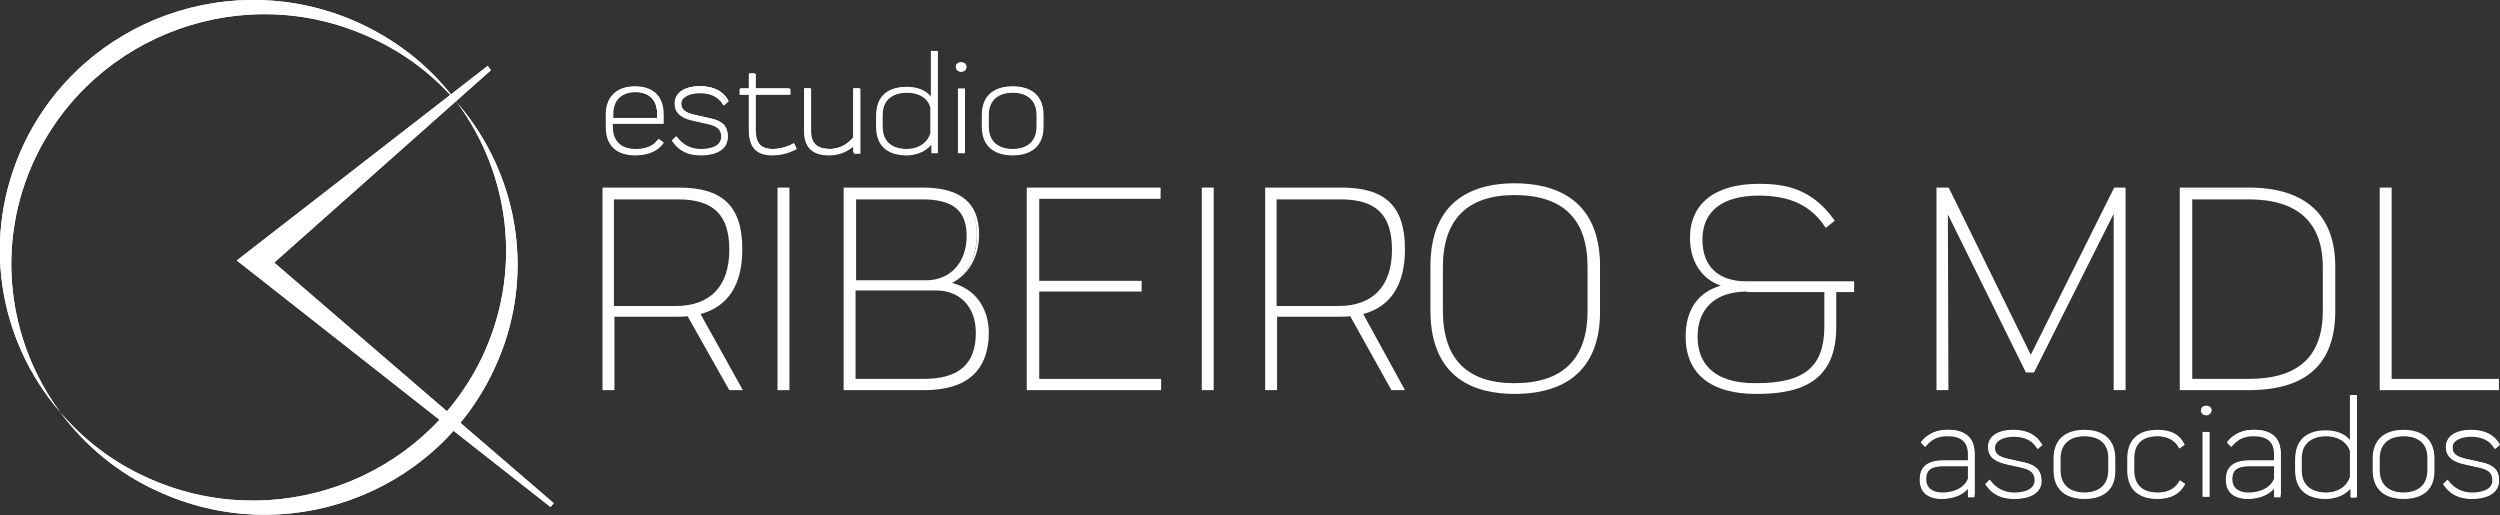 <svg width="233" height="48" viewBox="0 0 233 48" fill="none" xmlns="http://www.w3.org/2000/svg">
<rect x="0" y="0" width="233" height="48" fill="#333333" stroke="none"/>
<g clip-path="url(#clip0)">
<path d="M3.282 14.735C8.837 3.097 22.875 -1.948 34.641 3.546C37.823 4.995 40.499 7.092 42.62 9.59C40.398 6.493 37.318 3.946 33.581 2.198C21.815 -3.247 7.776 1.748 2.221 13.436C-1.818 21.977 -0.203 31.667 5.605 38.41C0.706 31.767 -0.506 22.726 3.282 14.735Z" fill="white"/>
<path d="M42.621 9.59C47.519 16.233 48.731 25.274 44.944 33.265C39.389 44.903 25.35 49.898 13.584 44.454C10.403 43.005 7.726 40.907 5.605 38.41C7.878 41.457 10.908 44.054 14.645 45.752C26.461 51.247 40.5 46.202 46.004 34.514C50.044 26.023 48.428 16.333 42.621 9.59Z" fill="white"/>
<path d="M45.55 6.294L22.422 24.275L51.459 47.051L25.199 24.425L45.55 6.294Z" fill="white"/>
<path d="M51.307 47.251L22.068 24.275L45.449 6.144L45.752 6.543L25.553 24.475L51.61 46.901L51.307 47.251ZM22.876 24.275L42.924 40.008L24.795 24.425L39.743 11.188L22.876 24.275Z" fill="white"/>
<path d="M65.043 29.17L69.032 36.212H68.073L64.134 29.37C63.78 29.42 63.376 29.42 62.972 29.42H57.114V36.262H56.256V17.632H63.225C67.163 17.632 68.981 19.28 68.981 23.226C69.032 26.423 67.769 28.52 65.043 29.17ZM62.972 28.67C66.255 28.67 68.123 26.772 68.123 23.276C68.123 19.63 66.255 18.431 63.225 18.431H57.165V28.67H62.972Z" fill="white"/>
<path d="M69.233 36.362H67.971L64.083 29.469C63.729 29.519 63.376 29.519 62.972 29.519H57.265V36.362H56.154V17.482H63.275C67.365 17.482 69.183 19.23 69.183 23.226C69.183 26.523 67.87 28.57 65.294 29.27L69.233 36.362ZM68.122 36.112H68.779L64.84 29.12L64.992 29.07C67.567 28.421 68.88 26.473 68.88 23.226C68.88 19.38 67.213 17.732 63.224 17.732H56.356V36.112H56.962V29.27H62.921C63.325 29.27 63.729 29.22 64.083 29.22H64.184L68.122 36.112ZM62.972 28.77H57.013V18.281H63.224C66.658 18.281 68.274 19.879 68.274 23.226C68.274 26.822 66.406 28.77 62.972 28.77ZM57.265 28.52H62.972C66.204 28.52 67.971 26.672 67.971 23.276C67.971 20.029 66.507 18.581 63.174 18.581H57.215V28.52H57.265Z" fill="white"/>
<path d="M72.566 17.632H73.425V36.262H72.566V17.632Z" fill="white"/>
<path d="M73.576 36.362H72.465V17.482H73.576V36.362ZM72.717 36.112H73.323V17.732H72.717V36.112Z" fill="white"/>
<path d="M91.958 31.068C91.958 33.865 90.696 36.212 86.151 36.212H78.728V17.632H85.949C89.837 17.632 91.049 19.38 91.049 21.877C91.049 24.325 89.736 25.923 88.221 26.473C90.494 26.722 91.958 28.52 91.958 31.068ZM85.949 18.431H79.636V26.223H86.302C88.474 26.223 90.191 24.724 90.191 21.977C90.191 19.73 89.08 18.431 85.949 18.431ZM91.1 31.018C91.1 28.62 89.635 26.922 87.312 26.922H79.636V35.413H86.1C90.09 35.463 91.1 33.365 91.1 31.018Z" fill="white"/>
<path d="M86.15 36.362H78.626V17.482H85.999C89.534 17.482 91.251 18.93 91.251 21.827C91.251 24.275 89.988 25.723 88.726 26.373C90.796 26.872 92.16 28.62 92.16 31.068C92.109 34.564 90.089 36.362 86.15 36.362ZM78.879 36.112H86.15C89.938 36.112 91.857 34.414 91.857 31.068C91.857 28.62 90.443 26.872 88.271 26.573L87.766 26.523L88.271 26.373C89.584 25.923 91.049 24.475 91.049 21.927C91.049 19.13 89.483 17.832 86.049 17.832H78.929V36.112H78.879ZM86.1 35.563H79.484V26.822H87.261C89.635 26.822 91.2 28.52 91.2 31.018C91.2 34.015 89.483 35.563 86.1 35.563ZM79.737 35.313H86.1C89.382 35.313 90.948 33.915 90.948 31.018C90.948 28.62 89.483 27.072 87.261 27.072H79.737V35.313ZM86.302 26.373H79.484V18.281H85.898C88.877 18.281 90.291 19.43 90.291 21.927C90.291 24.625 88.726 26.373 86.302 26.373ZM79.737 26.123H86.302C88.574 26.123 90.089 24.475 90.089 21.977C90.089 19.63 88.827 18.581 85.948 18.581H79.787V26.123H79.737Z" fill="white"/>
<path d="M108.066 35.463V36.262H95.846V17.632H108.066V18.431H96.755V26.323H106.299V27.072H96.755V35.463H108.066Z" fill="white"/>
<path d="M108.167 36.362H95.694V17.482H108.167V18.531H96.856V26.173H106.4V27.172H96.856V35.313H108.218V36.362H108.167ZM95.947 36.112H107.915V35.563H96.553V26.922H106.097V26.423H96.553V18.281H107.864V17.732H95.947V36.112Z" fill="white"/>
<path d="M112.107 17.632H112.966V36.262H112.107V17.632Z" fill="white"/>
<path d="M113.117 36.362H112.006V17.482H113.117V36.362ZM112.208 36.112H112.814V17.732H112.208V36.112Z" fill="white"/>
<path d="M126.752 29.17L130.741 36.212H129.782L125.893 29.32C125.54 29.37 125.136 29.37 124.732 29.37H118.874V36.212H118.016V17.632H124.984C128.923 17.632 130.741 19.28 130.741 23.226C130.741 26.423 129.479 28.52 126.752 29.17ZM124.732 28.67C128.014 28.67 129.883 26.772 129.883 23.276C129.883 19.63 128.014 18.431 124.984 18.431H118.925V28.67H124.732Z" fill="white"/>
<path d="M130.943 36.362H129.68L125.842 29.469C125.489 29.519 125.135 29.519 124.731 29.519H119.025V36.362H117.914V17.482H125.034C129.125 17.482 130.943 19.23 130.943 23.226C130.943 26.523 129.63 28.57 127.054 29.27L130.943 36.362ZM129.882 36.112H130.539L126.6 29.12L126.751 29.07C129.327 28.421 130.64 26.473 130.64 23.226C130.64 19.38 128.973 17.732 124.984 17.732H118.116V36.112H118.722V29.27H124.731C125.135 29.27 125.539 29.22 125.893 29.22H125.994L129.882 36.112ZM124.731 28.77H118.773V18.281H124.984C128.418 18.281 130.034 19.879 130.034 23.226C129.983 26.822 128.115 28.77 124.731 28.77ZM119.025 28.52H124.731C127.963 28.52 129.731 26.672 129.731 23.276C129.731 20.029 128.266 18.581 124.933 18.581H118.975V28.52H119.025Z" fill="white"/>
<path d="M133.468 28.92V24.824C133.468 19.03 137.053 17.232 141.194 17.232C145.436 17.232 149.072 19.03 149.072 24.824V28.92C149.072 34.814 145.436 36.562 141.194 36.562C137.003 36.612 133.468 34.814 133.468 28.92ZM148.112 28.92V24.824C148.112 20.229 145.638 17.981 141.194 17.981C136.801 17.981 134.377 20.229 134.377 24.824V28.92C134.377 33.565 136.801 35.813 141.194 35.813C145.638 35.813 148.112 33.565 148.112 28.92Z" fill="white"/>
<path d="M141.144 36.712C137.558 36.712 133.316 35.363 133.316 28.92V24.824C133.316 18.431 137.609 17.082 141.144 17.082C144.78 17.082 149.122 18.431 149.122 24.824V28.92C149.173 34.015 146.396 36.712 141.144 36.712ZM141.144 17.382C137.659 17.382 133.569 18.681 133.569 24.874V28.97C133.569 33.965 136.144 36.512 141.144 36.512C146.295 36.512 148.87 33.965 148.87 28.97V24.874C148.92 18.681 144.679 17.382 141.144 17.382ZM141.144 35.913C136.599 35.913 134.225 33.515 134.225 28.92V24.824C134.225 20.279 136.649 17.881 141.144 17.881C145.739 17.881 148.213 20.279 148.213 24.824V28.92C148.213 33.515 145.79 35.913 141.144 35.913ZM141.144 18.181C136.75 18.181 134.478 20.479 134.478 24.874V28.97C134.478 33.465 136.75 35.713 141.144 35.713C145.638 35.713 147.961 33.465 147.961 28.97V24.874C147.961 20.429 145.689 18.181 141.144 18.181Z" fill="white"/>
<path d="M172.705 27.022H171.039V30.418C171.039 35.863 167.251 36.612 163.666 36.612C160.182 36.612 157.202 35.313 157.202 31.367C157.202 28.82 158.414 27.122 160.889 26.622C158.919 26.223 157.606 24.475 157.606 22.177C157.606 18.731 160.283 17.282 163.868 17.282C166.696 17.282 168.918 17.931 170.786 20.579L170.18 21.078C168.766 18.98 166.696 18.081 163.918 18.081C160.535 18.081 158.515 19.53 158.515 22.277C158.515 24.625 159.828 26.273 162.757 26.273H172.705V27.022ZM170.231 27.022H162.858C160.182 27.022 158.162 28.371 158.162 31.317C158.162 34.164 160.081 35.813 163.767 35.763C167.605 35.763 170.281 34.714 170.281 30.369V27.022H170.231Z" fill="white"/>
<path d="M163.665 36.712C159.424 36.712 157.101 34.814 157.101 31.367C157.101 28.87 158.262 27.222 160.383 26.622C158.616 26.023 157.505 24.375 157.505 22.177C157.505 18.98 159.828 17.132 163.918 17.132C166.342 17.132 168.816 17.532 170.937 20.479L170.988 20.579L170.18 21.228L170.079 21.128C168.766 19.13 166.796 18.231 163.918 18.231C160.534 18.231 158.666 19.68 158.666 22.327C158.666 24.824 160.13 26.223 162.807 26.223H172.806V27.222H171.139V30.518C171.139 36.013 167.15 36.712 163.665 36.712ZM163.918 17.382C160.03 17.382 157.757 19.13 157.757 22.177C157.757 24.425 159.02 26.123 160.938 26.473L161.544 26.572L160.938 26.672C158.616 27.122 157.353 28.72 157.353 31.317C157.353 35.513 160.787 36.412 163.665 36.412C167.251 36.412 170.887 35.713 170.887 30.368V26.822H172.553V26.323H162.807C160.029 26.323 158.414 24.824 158.414 22.177C158.414 19.38 160.383 17.831 163.918 17.831C166.847 17.831 168.816 18.78 170.18 20.729L170.584 20.429C168.766 17.931 166.594 17.382 163.918 17.382ZM163.615 35.913C161.645 35.913 160.131 35.413 159.171 34.464C158.363 33.665 157.959 32.616 157.959 31.317C157.959 28.57 159.777 26.872 162.807 26.872H170.331V30.319C170.331 35.213 166.998 35.863 163.716 35.863C163.665 35.913 163.665 35.913 163.615 35.913ZM162.807 27.172C159.929 27.172 158.212 28.72 158.212 31.367C158.212 32.616 158.565 33.615 159.323 34.364C160.231 35.263 161.645 35.713 163.564 35.713C163.615 35.713 163.615 35.713 163.665 35.713C168.21 35.713 170.028 34.164 170.028 30.418V27.222H162.807V27.172Z" fill="white"/>
<path d="M198.004 17.632V36.262H197.146V19.43L189.521 34.664H188.915L181.441 19.48L181.491 36.262H180.633V17.632H181.542L189.268 33.415L197.146 17.632H198.004Z" fill="white"/>
<path d="M198.105 36.362H196.994V19.929L189.571 34.714H188.814L181.542 19.979L181.592 36.362H180.481V17.482H181.592L181.643 17.532L189.268 33.066L197.045 17.482H198.105V36.362ZM197.247 36.112H197.853V17.732H197.196L189.268 33.665L181.441 17.732H180.734V36.112H181.34L181.289 18.881L188.965 34.464H189.42L197.247 18.831V36.112Z" fill="white"/>
<path d="M217.497 24.874V28.97C217.497 34.714 213.861 36.262 209.568 36.262H203.307V17.632H209.568C213.861 17.632 217.497 19.28 217.497 24.874ZM216.588 24.874C216.588 20.529 214.113 18.431 209.568 18.431H204.165V35.413H209.568C214.164 35.413 216.588 33.415 216.588 28.92V24.874Z" fill="white"/>
<path d="M209.569 36.362H203.155V17.482H209.569C214.871 17.482 217.648 20.029 217.648 24.874V28.97C217.648 33.915 214.972 36.362 209.569 36.362ZM203.408 36.112H209.569C214.82 36.112 217.396 33.765 217.396 28.92V24.824C217.396 20.079 214.77 17.682 209.569 17.682H203.408V36.112ZM209.569 35.563H204.014V18.281H209.569C214.265 18.281 216.739 20.579 216.739 24.874V28.92C216.739 33.365 214.366 35.563 209.569 35.563ZM204.266 35.313H209.569C214.214 35.313 216.487 33.215 216.487 28.97V24.924C216.487 20.729 214.164 18.581 209.569 18.581H204.317V35.313H204.266Z" fill="white"/>
<path d="M232.748 35.463V36.262H221.891V17.632H222.749V35.463H232.748Z" fill="white"/>
<path d="M232.899 36.362H221.789V17.482H222.9V35.313H232.899V36.362ZM222.042 36.112H232.646V35.563H222.648V17.732H222.042V36.112Z" fill="white"/>
<path d="M183.916 42.306V46.202H183.562V45.103C183.057 46.002 181.997 46.352 180.987 46.352C179.725 46.352 179.018 45.802 179.018 44.703C179.018 43.455 179.826 43.055 181.139 43.055H183.512V42.356C183.512 40.907 182.502 40.558 181.442 40.558C180.583 40.558 179.977 40.808 179.371 41.507L179.119 41.257C179.674 40.558 180.482 40.258 181.442 40.258C182.805 40.208 183.916 40.658 183.916 42.306ZM183.512 44.604V43.305H181.139C180.179 43.305 179.371 43.555 179.371 44.654C179.371 45.503 179.977 46.002 181.038 46.002C181.997 46.052 183.209 45.703 183.512 44.604Z" fill="white"/>
<path d="M180.988 46.452C179.675 46.452 178.968 45.852 178.968 44.703C178.968 43.555 179.675 42.955 181.139 42.955H183.462V42.306C183.462 41.157 182.806 40.558 181.493 40.558C180.634 40.558 180.079 40.808 179.473 41.457L179.422 41.507L179.119 41.157L179.17 41.107C179.725 40.408 180.533 40.058 181.543 40.058C183.159 40.058 184.018 40.808 184.018 42.206V46.152H183.563V45.203C182.957 46.152 181.846 46.452 180.988 46.452ZM181.139 43.105C179.725 43.105 179.119 43.605 179.119 44.703C179.119 45.752 179.776 46.302 181.038 46.302C181.897 46.302 183.058 46.002 183.563 45.103L183.664 44.903V46.152H183.866V42.306C183.866 40.907 183.109 40.258 181.543 40.258C180.584 40.258 179.826 40.558 179.271 41.207L179.422 41.357C180.028 40.708 180.634 40.458 181.493 40.458C182.907 40.458 183.614 41.107 183.614 42.306V43.055H181.139V43.105ZM181.038 46.102C179.978 46.102 179.321 45.553 179.321 44.654C179.321 43.405 180.331 43.255 181.139 43.255H183.563V44.604C183.26 45.703 182.048 46.102 181.038 46.102ZM181.139 43.405C179.978 43.405 179.473 43.804 179.473 44.703C179.473 45.553 180.028 46.002 181.038 46.002C181.998 46.002 183.109 45.653 183.462 44.604V43.405H181.139Z" fill="white"/>
<path d="M180.988 46.452C179.675 46.452 178.968 45.852 178.968 44.703C178.968 43.555 179.675 42.955 181.139 42.955H183.462V42.306C183.462 41.157 182.806 40.558 181.493 40.558C180.634 40.558 180.079 40.808 179.473 41.457L179.422 41.507L179.119 41.157L179.17 41.107C179.725 40.408 180.533 40.058 181.543 40.058C183.159 40.058 184.018 40.808 184.018 42.206V46.152H183.563V45.203C182.957 46.152 181.846 46.452 180.988 46.452ZM181.139 43.105C179.725 43.105 179.119 43.605 179.119 44.703C179.119 45.752 179.776 46.302 181.038 46.302C181.897 46.302 183.058 46.002 183.563 45.103L183.664 44.903V46.152H183.866V42.306C183.866 40.907 183.109 40.258 181.543 40.258C180.584 40.258 179.826 40.558 179.271 41.207L179.422 41.357C180.028 40.708 180.634 40.458 181.493 40.458C182.907 40.458 183.614 41.107 183.614 42.306V43.055H181.139V43.105ZM181.038 46.102C179.978 46.102 179.321 45.553 179.321 44.654C179.321 43.405 180.331 43.255 181.139 43.255H183.563V44.604C183.26 45.703 182.048 46.102 181.038 46.102ZM181.139 43.405C179.978 43.405 179.473 43.804 179.473 44.703C179.473 45.553 180.028 46.002 181.038 46.002C181.998 46.002 183.109 45.653 183.462 44.604V43.405H181.139Z" fill="white"/>
<path d="M180.986 46.502C179.623 46.502 178.916 45.852 178.916 44.703C178.916 43.505 179.623 42.905 181.138 42.905H183.41V42.356C183.41 41.207 182.804 40.658 181.491 40.658C180.683 40.658 180.078 40.907 179.522 41.557L179.421 41.657L179.017 41.257L179.068 41.157C179.623 40.458 180.431 40.108 181.491 40.108C183.158 40.108 184.016 40.858 184.016 42.356V46.352H183.41V45.553C182.855 46.252 181.794 46.502 180.986 46.502ZM179.068 44.703C179.068 45.802 179.775 46.352 181.037 46.352C179.724 46.352 179.068 45.752 179.068 44.703ZM181.138 43.155C179.775 43.155 179.169 43.655 179.169 44.703C179.169 45.702 179.825 46.252 180.986 46.252C181.744 46.252 182.703 46.002 183.259 45.353C182.703 45.952 181.845 46.202 181.037 46.202C179.926 46.202 179.27 45.653 179.27 44.703C179.27 43.405 180.33 43.255 181.138 43.255H183.612V44.703C183.612 44.753 183.562 44.803 183.562 44.853L183.663 44.654V46.102H183.764V42.356C183.764 41.007 183.006 40.358 181.491 40.358C180.582 40.358 179.825 40.658 179.32 41.257L179.371 41.307C179.977 40.708 180.582 40.408 181.441 40.408C182.905 40.408 183.612 41.057 183.612 42.356V43.155H181.138ZM183.562 46.202H183.915V42.306V46.202H183.562ZM181.037 46.052C181.037 46.052 181.087 46.052 181.037 46.052C181.087 46.052 181.037 46.052 181.037 46.052ZM183.41 44.953C182.956 45.752 181.946 46.052 181.087 46.052C181.946 46.052 182.956 45.752 183.41 44.953ZM181.138 43.455C179.977 43.455 179.522 43.804 179.522 44.654C179.522 45.453 180.078 45.902 181.037 45.902C181.946 45.902 183.057 45.553 183.41 44.604V43.455H181.138ZM183.562 45.103C183.511 45.203 183.461 45.303 183.36 45.403C183.41 45.353 183.41 45.353 183.461 45.303L183.562 45.103ZM181.138 43.355C180.33 43.355 179.421 43.505 179.371 44.703C179.421 43.755 179.977 43.355 181.138 43.355ZM179.421 41.457C180.027 40.807 180.633 40.508 181.491 40.508C180.633 40.558 180.027 40.807 179.421 41.457ZM179.169 41.207L179.27 41.307L179.169 41.207ZM181.491 40.208C180.532 40.208 179.775 40.558 179.219 41.207C179.775 40.558 180.532 40.208 181.491 40.208Z" fill="white"/>
<path d="M185.178 45.153L185.43 44.903C185.986 45.653 186.794 46.052 187.703 46.052C188.662 46.052 189.723 45.752 189.723 44.754C189.723 44.054 189.319 43.705 188.46 43.505L186.895 43.155C185.935 42.905 185.38 42.506 185.38 41.707C185.38 40.708 186.44 40.208 187.602 40.208C188.763 40.208 189.622 40.608 190.127 41.457L189.874 41.657C189.42 40.907 188.561 40.558 187.652 40.558C186.743 40.558 185.784 40.907 185.784 41.707C185.784 42.406 186.289 42.706 187.046 42.855L188.612 43.205C189.622 43.455 190.127 43.904 190.127 44.754C190.127 45.952 189.016 46.352 187.703 46.352C186.592 46.352 185.784 45.952 185.178 45.153Z" fill="white"/>
<path d="M187.703 46.452C186.592 46.452 185.734 46.052 185.128 45.203L185.077 45.153L185.431 44.853L185.481 44.903C186.037 45.653 186.794 46.002 187.703 46.002C188.309 46.002 189.672 45.902 189.672 44.753C189.672 44.104 189.319 43.755 188.461 43.555L186.895 43.205C185.835 42.955 185.33 42.456 185.33 41.657C185.33 40.708 186.239 40.108 187.653 40.108C188.865 40.108 189.723 40.508 190.228 41.357L190.278 41.407L189.925 41.707L189.874 41.657C189.42 40.957 188.663 40.558 187.703 40.558C186.794 40.558 185.885 40.907 185.885 41.657C185.885 42.256 186.239 42.556 187.097 42.755L188.663 43.105C189.773 43.355 190.228 43.854 190.228 44.753C190.177 45.852 189.319 46.452 187.703 46.452ZM185.279 45.153C185.885 45.952 186.693 46.302 187.754 46.302C188.612 46.302 190.127 46.102 190.127 44.753C190.127 43.904 189.672 43.455 188.663 43.255L187.097 42.905C186.491 42.755 185.835 42.506 185.835 41.707C185.835 40.858 186.794 40.508 187.804 40.508C188.814 40.508 189.622 40.907 190.076 41.607L190.228 41.457C189.723 40.708 188.915 40.308 187.804 40.308C186.794 40.308 185.633 40.658 185.633 41.757C185.633 42.506 186.087 42.905 187.097 43.155L188.663 43.505C189.571 43.705 189.925 44.104 189.925 44.803C189.925 45.653 189.117 46.152 187.804 46.152C186.845 46.152 186.087 45.752 185.481 45.053L185.279 45.153Z" fill="white"/>
<path d="M187.703 46.452C186.592 46.452 185.734 46.052 185.128 45.203L185.077 45.153L185.431 44.853L185.481 44.903C186.037 45.653 186.794 46.002 187.703 46.002C188.309 46.002 189.672 45.902 189.672 44.753C189.672 44.104 189.319 43.755 188.461 43.555L186.895 43.205C185.835 42.955 185.33 42.456 185.33 41.657C185.33 40.708 186.239 40.108 187.653 40.108C188.865 40.108 189.723 40.508 190.228 41.357L190.278 41.407L189.925 41.707L189.874 41.657C189.42 40.957 188.663 40.558 187.703 40.558C186.794 40.558 185.885 40.907 185.885 41.657C185.885 42.256 186.239 42.556 187.097 42.755L188.663 43.105C189.773 43.355 190.228 43.854 190.228 44.753C190.177 45.852 189.319 46.452 187.703 46.452ZM185.279 45.153C185.885 45.952 186.693 46.302 187.754 46.302C188.612 46.302 190.127 46.102 190.127 44.753C190.127 43.904 189.672 43.455 188.663 43.255L187.097 42.905C186.491 42.755 185.835 42.506 185.835 41.707C185.835 40.858 186.794 40.508 187.804 40.508C188.814 40.508 189.622 40.907 190.076 41.607L190.228 41.457C189.723 40.708 188.915 40.308 187.804 40.308C186.794 40.308 185.633 40.658 185.633 41.757C185.633 42.506 186.087 42.905 187.097 43.155L188.663 43.505C189.571 43.705 189.925 44.104 189.925 44.803C189.925 45.653 189.117 46.152 187.804 46.152C186.845 46.152 186.087 45.752 185.481 45.053L185.279 45.153Z" fill="white"/>
<path d="M187.703 46.502C186.541 46.502 185.683 46.102 185.077 45.203L185.026 45.103L185.43 44.703L185.531 44.803C186.036 45.503 186.844 45.902 187.703 45.902C188.258 45.902 189.622 45.802 189.622 44.754C189.622 44.104 189.268 43.804 188.46 43.605L186.895 43.255C185.834 43.005 185.279 42.506 185.279 41.657C185.279 40.658 186.188 40.058 187.652 40.058C188.864 40.058 189.773 40.508 190.278 41.357L190.379 41.457L189.925 41.856L189.824 41.757C189.42 41.057 188.662 40.708 187.703 40.708C186.844 40.708 185.935 41.007 185.935 41.757C185.935 42.306 186.289 42.606 187.097 42.806L188.662 43.155C189.773 43.405 190.278 43.904 190.278 44.853C190.278 45.852 189.369 46.502 187.703 46.502ZM189.521 45.952C189.016 46.302 188.258 46.352 187.753 46.352C188.511 46.352 189.117 46.202 189.521 45.952ZM185.329 45.153C185.885 45.902 186.693 46.252 187.703 46.252C188.561 46.252 189.975 46.052 189.975 44.754C189.975 43.954 189.571 43.505 188.561 43.305L186.996 42.955C186.39 42.806 185.683 42.556 185.683 41.657C185.683 40.758 186.693 40.358 187.703 40.358C188.713 40.358 189.521 40.758 189.975 41.407L190.026 41.357C189.571 40.658 188.763 40.258 187.703 40.258C186.743 40.258 185.582 40.608 185.582 41.607C185.582 42.306 186.036 42.706 186.996 42.955L188.561 43.305C189.47 43.505 189.874 43.954 189.874 44.703C189.874 45.603 189.066 46.102 187.703 46.102C186.743 46.102 185.986 45.752 185.38 45.003L185.329 45.153ZM188.561 45.952C188.258 46.002 187.955 46.052 187.753 46.052C188.006 46.052 188.309 46.002 188.561 45.952ZM185.228 45.203C185.279 45.303 185.38 45.353 185.43 45.453C185.38 45.353 185.279 45.303 185.228 45.203ZM185.43 44.903L185.481 44.953C185.582 45.053 185.632 45.153 185.733 45.253C185.632 45.153 185.531 45.053 185.43 44.903ZM186.137 42.406C186.39 42.656 186.743 42.755 187.046 42.806L188.511 43.105L187.046 42.806C186.642 42.755 186.339 42.606 186.137 42.406ZM187.703 40.508C186.743 40.508 185.834 40.858 185.834 41.657C185.784 40.858 186.743 40.508 187.703 40.508ZM189.773 41.407C189.824 41.457 189.874 41.557 189.925 41.657L189.874 41.607C189.874 41.507 189.824 41.457 189.773 41.407ZM187.753 40.208C188.864 40.208 189.672 40.608 190.177 41.407C189.672 40.608 188.864 40.208 187.753 40.208ZM187.703 40.208C186.996 40.208 186.44 40.358 186.087 40.608C186.491 40.308 187.097 40.208 187.703 40.208ZM187.703 40.208C187.753 40.208 187.753 40.208 187.703 40.208C187.753 40.208 187.753 40.208 187.703 40.208Z" fill="white"/>
<path d="M191.54 43.804V42.756C191.54 40.808 192.853 40.208 194.317 40.208C195.782 40.208 197.095 40.808 197.095 42.756V43.804C197.095 45.752 195.782 46.352 194.317 46.352C192.853 46.352 191.54 45.752 191.54 43.804ZM196.64 43.804V42.756C196.64 41.007 195.378 40.508 194.267 40.508C193.156 40.508 191.894 41.007 191.894 42.756V43.804C191.894 45.553 193.156 46.002 194.267 46.002C195.378 46.052 196.64 45.553 196.64 43.804Z" fill="white"/>
<path d="M194.267 46.452C193.207 46.452 191.439 46.102 191.439 43.855V42.806C191.439 40.508 193.207 40.158 194.267 40.158C195.328 40.158 197.095 40.508 197.095 42.806V43.855C197.095 46.102 195.328 46.452 194.267 46.452ZM194.267 40.258C193.257 40.258 191.591 40.558 191.591 42.756V43.804C191.591 45.952 193.257 46.302 194.267 46.302C195.479 46.302 196.944 45.852 196.944 43.804V42.756C196.994 40.708 195.53 40.258 194.267 40.258ZM194.267 46.102C193.51 46.102 191.843 45.902 191.843 43.804V42.756C191.843 40.608 193.712 40.458 194.267 40.458C194.823 40.458 196.691 40.608 196.691 42.756V43.804C196.742 45.852 195.025 46.102 194.267 46.102ZM194.267 40.608C193.56 40.608 191.944 40.808 191.944 42.756V43.804C191.944 45.752 193.56 45.952 194.267 45.952C194.974 45.952 196.59 45.752 196.59 43.804V42.756C196.59 40.808 194.974 40.608 194.267 40.608Z" fill="white"/>
<path d="M194.267 46.452C193.207 46.452 191.439 46.102 191.439 43.855V42.806C191.439 40.508 193.207 40.158 194.267 40.158C195.328 40.158 197.095 40.508 197.095 42.806V43.855C197.095 46.102 195.328 46.452 194.267 46.452ZM194.267 40.258C193.257 40.258 191.591 40.558 191.591 42.756V43.804C191.591 45.952 193.257 46.302 194.267 46.302C195.479 46.302 196.944 45.852 196.944 43.804V42.756C196.994 40.708 195.53 40.258 194.267 40.258ZM194.267 46.102C193.51 46.102 191.843 45.902 191.843 43.804V42.756C191.843 40.608 193.712 40.458 194.267 40.458C194.823 40.458 196.691 40.608 196.691 42.756V43.804C196.742 45.852 195.025 46.102 194.267 46.102ZM194.267 40.608C193.56 40.608 191.944 40.808 191.944 42.756V43.804C191.944 45.752 193.56 45.952 194.267 45.952C194.974 45.952 196.59 45.752 196.59 43.804V42.756C196.59 40.808 194.974 40.608 194.267 40.608Z" fill="white"/>
<path d="M194.267 46.502C193.207 46.502 191.389 46.152 191.389 43.804V42.755C191.389 40.408 193.207 40.058 194.267 40.058C195.328 40.058 197.146 40.408 197.146 42.755V43.804C197.196 46.152 195.378 46.502 194.267 46.502ZM191.54 43.804C191.54 46.002 193.257 46.352 194.318 46.352C193.257 46.352 191.54 46.052 191.54 43.804ZM194.267 40.308C193.308 40.308 191.641 40.608 191.641 42.755V43.804C191.641 45.902 193.308 46.252 194.267 46.252C195.479 46.252 196.893 45.852 196.893 43.804V42.755C196.944 40.758 195.479 40.308 194.267 40.308ZM197.045 42.755V43.804V42.755ZM194.267 46.152C193.51 46.152 191.793 45.902 191.793 43.804V42.755C191.793 40.558 193.712 40.408 194.267 40.408C194.823 40.408 196.742 40.558 196.742 42.755V43.804C196.792 45.952 195.025 46.152 194.267 46.152ZM191.894 43.804C191.894 45.802 193.56 46.002 194.267 46.002C194.974 46.002 196.641 45.802 196.641 43.804V42.755V43.804C196.641 45.802 194.974 46.002 194.267 46.002C193.56 46.002 191.894 45.802 191.894 43.804ZM194.267 40.658C193.611 40.658 192.045 40.858 192.045 42.755V43.804C192.045 45.703 193.611 45.902 194.267 45.902C194.924 45.902 196.489 45.703 196.489 43.804V42.755C196.54 40.858 194.974 40.658 194.267 40.658Z" fill="white"/>
<path d="M201.085 46.352C199.62 46.352 198.408 45.752 198.408 43.804V42.756C198.408 40.808 199.671 40.208 201.085 40.208C202.095 40.208 203.004 40.508 203.458 41.457L203.155 41.657C202.701 40.808 201.842 40.558 201.085 40.558C199.923 40.558 198.762 41.057 198.762 42.756V43.804C198.762 45.553 199.923 46.002 201.085 46.002C201.893 46.002 202.701 45.752 203.206 44.903L203.509 45.103C203.054 46.052 202.145 46.352 201.085 46.352Z" fill="white"/>
<path d="M201.085 46.452C199.823 46.452 198.358 46.002 198.358 43.855V42.806C198.358 40.658 199.873 40.158 201.136 40.158C202.348 40.158 203.156 40.558 203.56 41.407V41.457L203.156 41.707L203.105 41.657C202.6 40.758 201.742 40.608 201.085 40.608C200.075 40.608 198.813 41.007 198.813 42.756V43.804C198.813 45.603 200.025 45.952 201.085 45.952C202.045 45.952 202.752 45.603 203.156 44.903L203.206 44.853L203.61 45.103L203.56 45.153C203.105 46.002 202.297 46.452 201.085 46.452ZM201.136 40.258C199.924 40.258 198.51 40.708 198.51 42.756V43.804C198.51 45.852 199.924 46.302 201.136 46.302C202.247 46.302 203.004 45.952 203.509 45.153L203.307 45.053C202.853 45.752 202.146 46.102 201.136 46.102C200.227 46.102 198.762 45.802 198.762 43.804V42.756C198.762 40.758 200.277 40.458 201.136 40.458C201.792 40.458 202.701 40.658 203.257 41.507L203.459 41.357C203.004 40.658 202.247 40.258 201.136 40.258Z" fill="white"/>
<path d="M201.085 46.452C199.823 46.452 198.358 46.002 198.358 43.855V42.806C198.358 40.658 199.873 40.158 201.136 40.158C202.348 40.158 203.156 40.558 203.56 41.407V41.457L203.156 41.707L203.105 41.657C202.6 40.758 201.742 40.608 201.085 40.608C200.075 40.608 198.813 41.007 198.813 42.756V43.804C198.813 45.603 200.025 45.952 201.085 45.952C202.045 45.952 202.752 45.603 203.156 44.903L203.206 44.853L203.61 45.103L203.56 45.153C203.105 46.002 202.297 46.452 201.085 46.452ZM201.136 40.258C199.924 40.258 198.51 40.708 198.51 42.756V43.804C198.51 45.852 199.924 46.302 201.136 46.302C202.247 46.302 203.004 45.952 203.509 45.153L203.307 45.053C202.853 45.752 202.146 46.102 201.136 46.102C200.227 46.102 198.762 45.802 198.762 43.804V42.756C198.762 40.758 200.277 40.458 201.136 40.458C201.792 40.458 202.701 40.658 203.257 41.507L203.459 41.357C203.004 40.658 202.247 40.258 201.136 40.258Z" fill="white"/>
<path d="M201.085 46.502C199.822 46.502 198.257 46.052 198.257 43.804V42.755C198.257 40.558 199.772 40.058 201.085 40.058C202.297 40.058 203.105 40.458 203.559 41.357L203.61 41.457L203.105 41.806L203.054 41.707C202.6 40.858 201.691 40.658 201.085 40.658C200.075 40.658 198.913 41.007 198.913 42.755V43.804C198.913 45.553 200.125 45.902 201.085 45.902C202.044 45.902 202.701 45.553 203.105 44.853L203.155 44.754L203.66 45.103L203.61 45.203C203.155 46.052 202.297 46.502 201.085 46.502ZM198.408 43.804C198.408 45.902 199.873 46.352 201.085 46.352C199.873 46.352 198.408 45.902 198.408 43.804ZM201.135 40.308C199.974 40.308 198.56 40.708 198.56 42.755V43.804C198.56 45.802 199.923 46.252 201.135 46.252C202.196 46.252 202.953 45.902 203.408 45.203L203.307 45.153C202.852 45.852 202.095 46.202 201.135 46.202C200.226 46.202 198.711 45.902 198.711 43.854V42.806C198.711 40.758 200.226 40.458 201.135 40.458C201.792 40.458 202.701 40.658 203.256 41.507L203.357 41.457C202.903 40.658 202.196 40.308 201.135 40.308ZM203.559 45.153C203.509 45.203 203.509 45.203 203.559 45.153C203.509 45.203 203.509 45.203 203.559 45.153ZM203.256 44.953L203.458 45.103L203.256 44.953ZM198.812 42.755V43.804V42.755ZM202.448 40.858C202.751 41.007 203.054 41.257 203.256 41.657L203.206 41.607C203.004 41.207 202.701 41.007 202.448 40.858ZM203.509 41.407L203.357 41.507L203.509 41.407ZM203.256 41.057C203.357 41.157 203.408 41.257 203.458 41.357C203.408 41.257 203.357 41.157 203.256 41.057Z" fill="white"/>
<path d="M205.276 38.26C205.276 38.06 205.428 37.91 205.63 37.91C205.832 37.91 205.983 38.06 205.983 38.26C205.983 38.46 205.832 38.61 205.63 38.61C205.428 38.61 205.276 38.46 205.276 38.26ZM205.428 40.358H205.832V46.202H205.428V40.358Z" fill="white"/>
<path d="M205.883 46.252H205.378V40.308H205.883V46.252ZM205.53 46.152H205.782V40.408H205.53V46.152ZM205.631 38.66C205.378 38.66 205.227 38.51 205.227 38.26C205.227 38.01 205.378 37.861 205.631 37.861C205.883 37.861 206.035 38.01 206.035 38.26C206.035 38.46 205.883 38.66 205.631 38.66ZM205.631 37.961C205.429 37.961 205.328 38.06 205.328 38.26C205.328 38.41 205.429 38.56 205.631 38.56C205.833 38.56 205.934 38.46 205.934 38.26C205.934 38.06 205.833 37.961 205.631 37.961Z" fill="white"/>
<path d="M205.883 46.252H205.378V40.308H205.883V46.252ZM205.53 46.152H205.782V40.408H205.53V46.152ZM205.631 38.66C205.378 38.66 205.227 38.51 205.227 38.26C205.227 38.01 205.378 37.861 205.631 37.861C205.883 37.861 206.035 38.01 206.035 38.26C206.035 38.46 205.883 38.66 205.631 38.66ZM205.631 37.961C205.429 37.961 205.328 38.06 205.328 38.26C205.328 38.41 205.429 38.56 205.631 38.56C205.833 38.56 205.934 38.46 205.934 38.26C205.934 38.06 205.833 37.961 205.631 37.961Z" fill="white"/>
<path d="M205.933 46.302H205.276V40.258H205.933V46.302ZM205.428 46.202H205.832V40.358V46.202H205.428ZM205.58 46.052H205.731V40.508H205.58V46.052ZM205.63 38.71C205.327 38.71 205.125 38.51 205.125 38.26C205.125 37.961 205.327 37.811 205.63 37.811C205.933 37.811 206.135 38.011 206.135 38.26C206.085 38.51 205.883 38.71 205.63 38.71ZM205.276 38.26C205.276 38.46 205.428 38.61 205.63 38.61C205.832 38.61 205.984 38.46 205.984 38.26C205.984 38.46 205.832 38.61 205.63 38.61C205.428 38.56 205.276 38.46 205.276 38.26ZM205.63 38.011C205.479 38.011 205.378 38.06 205.378 38.21C205.378 38.36 205.479 38.41 205.63 38.41C205.782 38.41 205.883 38.31 205.883 38.21C205.832 38.06 205.731 38.011 205.63 38.011Z" fill="white"/>
<path d="M212.447 42.306V46.202H212.094V45.103C211.589 46.002 210.528 46.352 209.518 46.352C208.256 46.352 207.549 45.802 207.549 44.703C207.549 43.455 208.357 43.055 209.67 43.055H212.043V42.356C212.043 40.907 211.033 40.558 209.973 40.558C209.114 40.558 208.508 40.808 207.902 41.507L207.65 41.257C208.205 40.558 209.013 40.258 209.973 40.258C211.336 40.208 212.447 40.658 212.447 42.306ZM212.043 44.604V43.305H209.67C208.71 43.305 207.902 43.555 207.902 44.654C207.902 45.503 208.508 46.002 209.569 46.002C210.528 46.052 211.69 45.703 212.043 44.604Z" fill="white"/>
<path d="M209.519 46.452C208.206 46.452 207.499 45.852 207.499 44.703C207.499 43.555 208.206 42.955 209.67 42.955H211.993V42.306C211.993 41.157 211.337 40.558 210.024 40.558C209.165 40.558 208.61 40.808 208.004 41.457L207.954 41.507L207.651 41.157L207.701 41.107C208.256 40.408 209.064 40.058 210.074 40.058C211.69 40.058 212.549 40.808 212.549 42.206V46.152H212.094V45.203C211.438 46.152 210.377 46.452 209.519 46.452ZM209.67 43.105C208.257 43.105 207.651 43.605 207.651 44.703C207.651 45.752 208.307 46.302 209.569 46.302C210.428 46.302 211.589 46.002 212.094 45.103L212.195 44.903V46.152H212.397V42.306C212.397 40.907 211.64 40.258 210.074 40.258C209.115 40.258 208.358 40.558 207.802 41.207L207.954 41.357C208.559 40.708 209.165 40.458 210.024 40.458C211.438 40.458 212.145 41.107 212.145 42.306V43.055H209.67V43.105ZM209.569 46.102C208.509 46.102 207.853 45.553 207.853 44.654C207.853 43.405 208.862 43.255 209.67 43.255H212.094V44.604C211.741 45.703 210.579 46.102 209.569 46.102ZM209.67 43.405C208.509 43.405 208.004 43.804 208.004 44.703C208.004 45.553 208.559 46.002 209.569 46.002C210.529 46.002 211.64 45.653 211.993 44.604V43.405H209.67Z" fill="white"/>
<path d="M209.519 46.452C208.206 46.452 207.499 45.852 207.499 44.703C207.499 43.555 208.206 42.955 209.67 42.955H211.993V42.306C211.993 41.157 211.337 40.558 210.024 40.558C209.165 40.558 208.61 40.808 208.004 41.457L207.954 41.507L207.651 41.157L207.701 41.107C208.256 40.408 209.064 40.058 210.074 40.058C211.69 40.058 212.549 40.808 212.549 42.206V46.152H212.094V45.203C211.438 46.152 210.377 46.452 209.519 46.452ZM209.67 43.105C208.257 43.105 207.651 43.605 207.651 44.703C207.651 45.752 208.307 46.302 209.569 46.302C210.428 46.302 211.589 46.002 212.094 45.103L212.195 44.903V46.152H212.397V42.306C212.397 40.907 211.64 40.258 210.074 40.258C209.115 40.258 208.358 40.558 207.802 41.207L207.954 41.357C208.559 40.708 209.165 40.458 210.024 40.458C211.438 40.458 212.145 41.107 212.145 42.306V43.055H209.67V43.105ZM209.569 46.102C208.509 46.102 207.853 45.553 207.853 44.654C207.853 43.405 208.862 43.255 209.67 43.255H212.094V44.604C211.741 45.703 210.579 46.102 209.569 46.102ZM209.67 43.405C208.509 43.405 208.004 43.804 208.004 44.703C208.004 45.553 208.559 46.002 209.569 46.002C210.529 46.002 211.64 45.653 211.993 44.604V43.405H209.67Z" fill="white"/>
<path d="M209.518 46.502C208.154 46.502 207.447 45.852 207.447 44.703C207.447 43.505 208.154 42.905 209.669 42.905H211.942V42.356C211.942 41.207 211.336 40.658 210.023 40.658C209.215 40.658 208.609 40.907 208.053 41.557L207.952 41.657L207.548 41.257L207.599 41.157C208.154 40.458 208.962 40.108 210.023 40.108C211.689 40.108 212.548 40.858 212.548 42.356V46.352H211.942V45.553C211.336 46.252 210.326 46.502 209.518 46.502ZM207.548 44.703C207.548 45.802 208.255 46.352 209.518 46.352C208.255 46.352 207.548 45.752 207.548 44.703ZM209.669 43.155C208.306 43.155 207.7 43.655 207.7 44.703C207.7 45.702 208.356 46.252 209.518 46.252C210.275 46.252 211.235 46.002 211.79 45.353C211.235 45.952 210.376 46.202 209.568 46.202C208.457 46.202 207.801 45.653 207.801 44.703C207.801 43.405 208.861 43.255 209.669 43.255H212.144V44.703C212.144 44.753 212.093 44.803 212.093 44.853L212.194 44.654V46.102H212.295V42.356C212.295 41.007 211.538 40.358 210.023 40.358C209.114 40.358 208.356 40.658 207.851 41.257L207.902 41.307C208.508 40.708 209.114 40.408 209.972 40.408C211.437 40.408 212.144 41.057 212.144 42.356V43.155H209.669ZM212.093 46.202H212.447V42.306V46.202H212.093ZM211.891 44.953C211.437 45.752 210.427 46.052 209.568 46.052C210.427 46.052 211.437 45.752 211.891 44.953ZM209.669 43.455C208.508 43.455 208.053 43.804 208.053 44.654C208.053 45.453 208.609 45.902 209.568 45.902C210.477 45.902 211.588 45.553 211.942 44.604V43.455H209.669ZM212.093 45.103C212.043 45.203 211.992 45.303 211.891 45.403C211.942 45.353 211.942 45.353 211.992 45.303L212.093 45.103ZM209.669 43.355C208.861 43.355 207.952 43.505 207.902 44.703C207.902 43.755 208.457 43.355 209.669 43.355ZM207.902 41.457C208.508 40.807 209.114 40.508 209.972 40.508C209.114 40.558 208.558 40.807 207.902 41.457ZM207.7 41.207L207.801 41.307L207.7 41.207ZM209.972 40.208C209.013 40.208 208.255 40.558 207.7 41.207C208.255 40.558 209.013 40.208 209.972 40.208Z" fill="white"/>
<path d="M219.518 36.912V46.202H219.165V45.103C218.66 46.052 217.7 46.402 216.741 46.402C215.327 46.402 214.014 45.802 214.014 43.854V42.806C214.014 40.858 215.327 40.258 216.741 40.258C217.7 40.258 218.66 40.558 219.114 41.457V36.962H219.518V36.912ZM219.114 44.504V42.056C218.811 40.907 217.65 40.508 216.791 40.508C215.68 40.508 214.418 41.007 214.418 42.755V43.804C214.418 45.553 215.68 46.002 216.791 46.002C217.65 46.052 218.71 45.653 219.114 44.504Z" fill="white"/>
<path d="M216.739 46.452C215.729 46.452 213.962 46.102 213.962 43.854V42.806C213.962 40.558 215.679 40.208 216.739 40.208C217.345 40.208 218.456 40.358 219.062 41.257V36.912H219.567V46.352H219.113V45.403C218.456 46.252 217.345 46.452 216.739 46.452ZM216.739 40.258C215.729 40.258 214.063 40.558 214.063 42.755V43.804C214.063 45.952 215.729 46.302 216.689 46.302C217.345 46.302 218.507 46.152 219.062 45.053L219.163 44.853V46.152H219.365V36.962H219.113V41.657L219.012 41.407C218.557 40.408 217.396 40.258 216.739 40.258ZM216.79 46.102C216.032 46.102 214.366 45.902 214.366 43.804V42.755C214.366 40.708 216.083 40.458 216.79 40.458C217.749 40.458 218.86 40.858 219.163 42.006V44.454C218.709 46.002 217.244 46.102 216.79 46.102ZM216.79 40.608C216.083 40.608 214.467 40.808 214.467 42.755V43.804C214.467 45.752 216.083 45.952 216.79 45.952C217.194 45.952 218.608 45.852 219.062 44.454V42.056C218.759 41.007 217.699 40.608 216.79 40.608Z" fill="white"/>
<path d="M216.739 46.452C215.729 46.452 213.962 46.102 213.962 43.854V42.806C213.962 40.558 215.679 40.208 216.739 40.208C217.345 40.208 218.456 40.358 219.062 41.257V36.912H219.567V46.352H219.113V45.403C218.456 46.252 217.345 46.452 216.739 46.452ZM216.739 40.258C215.729 40.258 214.063 40.558 214.063 42.755V43.804C214.063 45.952 215.729 46.302 216.689 46.302C217.345 46.302 218.507 46.152 219.062 45.053L219.163 44.853V46.152H219.365V36.962H219.113V41.657L219.012 41.407C218.557 40.408 217.396 40.258 216.739 40.258ZM216.79 46.102C216.032 46.102 214.366 45.902 214.366 43.804V42.755C214.366 40.708 216.083 40.458 216.79 40.458C217.749 40.458 218.86 40.858 219.163 42.006V44.454C218.709 46.002 217.244 46.102 216.79 46.102ZM216.79 40.608C216.083 40.608 214.467 40.808 214.467 42.755V43.804C214.467 45.752 216.083 45.952 216.79 45.952C217.194 45.952 218.608 45.852 219.062 44.454V42.056C218.759 41.007 217.699 40.608 216.79 40.608Z" fill="white"/>
<path d="M216.739 46.502C215.679 46.502 213.911 46.152 213.911 43.854V42.805C213.911 40.458 215.679 40.108 216.739 40.108C217.345 40.108 218.355 40.208 219.012 41.007V36.812H219.668V46.352H219.062V45.553C218.355 46.352 217.345 46.502 216.739 46.502ZM214.012 43.804C214.012 46.002 215.729 46.352 216.739 46.352C215.729 46.352 214.012 46.052 214.012 43.804ZM216.739 40.308C215.78 40.308 214.164 40.608 214.164 42.755V43.804C214.164 45.902 215.78 46.202 216.739 46.202C217.345 46.202 218.507 46.052 219.062 45.003L219.314 44.554V46.052H219.415V37.011H219.264V41.956L219.163 41.707C219.213 41.806 219.264 41.906 219.264 42.006V44.454C218.759 45.952 217.244 46.102 216.79 46.102C216.032 46.102 214.265 45.852 214.265 43.754V42.706C214.265 40.558 216.032 40.358 216.79 40.358C217.598 40.358 218.557 40.658 219.062 41.457L219.012 41.407C218.507 40.458 217.396 40.308 216.739 40.308ZM219.163 46.202H219.516V36.911V46.202H219.163ZM214.416 43.804C214.416 45.802 216.083 46.002 216.79 46.002C216.083 46.052 214.416 45.802 214.416 43.804ZM219.112 44.554C218.608 45.902 217.244 46.052 216.79 46.052C217.244 46.052 218.608 45.902 219.112 44.554ZM216.79 40.658C216.133 40.658 214.517 40.857 214.517 42.755V43.804C214.517 45.702 216.083 45.902 216.79 45.902C217.194 45.902 218.557 45.802 219.012 44.454V42.056C218.709 41.057 217.699 40.658 216.79 40.658ZM219.163 45.053C219.012 45.303 218.86 45.503 218.709 45.652C218.86 45.553 218.961 45.403 219.062 45.253L219.163 45.053ZM216.79 40.558C217.699 40.558 218.81 40.957 219.112 42.056C218.81 40.957 217.749 40.558 216.79 40.558ZM219.012 41.207C219.062 41.257 219.112 41.307 219.112 41.407L219.012 41.207ZM218.759 40.907C218.86 41.007 218.911 41.107 219.012 41.207C218.961 41.107 218.86 41.007 218.759 40.907Z" fill="white"/>
<path d="M221.284 43.804V42.756C221.284 40.808 222.597 40.208 224.062 40.208C225.526 40.208 226.839 40.808 226.839 42.756V43.804C226.839 45.752 225.526 46.352 224.062 46.352C222.597 46.352 221.284 45.752 221.284 43.804ZM226.385 43.804V42.756C226.385 41.007 225.122 40.508 224.011 40.508C222.9 40.508 221.638 41.007 221.638 42.756V43.804C221.638 45.553 222.9 46.002 224.011 46.002C225.122 46.052 226.385 45.553 226.385 43.804Z" fill="white"/>
<path d="M224.012 46.452C222.951 46.452 221.184 46.102 221.184 43.855V42.806C221.184 40.508 222.951 40.158 224.012 40.158C225.072 40.158 226.839 40.508 226.839 42.806V43.855C226.839 46.102 225.072 46.452 224.012 46.452ZM224.012 40.258C223.002 40.258 221.335 40.558 221.335 42.756V43.804C221.335 45.952 223.002 46.302 224.012 46.302C225.223 46.302 226.688 45.852 226.688 43.804V42.756C226.738 40.708 225.274 40.258 224.012 40.258ZM224.012 46.102C223.254 46.102 221.588 45.902 221.588 43.804V42.756C221.588 40.608 223.456 40.458 224.012 40.458C224.567 40.458 226.435 40.608 226.435 42.756V43.804C226.486 45.852 224.769 46.102 224.012 46.102ZM224.012 40.608C223.305 40.608 221.689 40.808 221.689 42.756V43.804C221.689 45.752 223.305 45.952 224.012 45.952C224.719 45.952 226.334 45.752 226.334 43.804V42.756C226.334 40.808 224.719 40.608 224.012 40.608Z" fill="white"/>
<path d="M224.012 46.452C222.951 46.452 221.184 46.102 221.184 43.855V42.806C221.184 40.508 222.951 40.158 224.012 40.158C225.072 40.158 226.839 40.508 226.839 42.806V43.855C226.839 46.102 225.072 46.452 224.012 46.452ZM224.012 40.258C223.002 40.258 221.335 40.558 221.335 42.756V43.804C221.335 45.952 223.002 46.302 224.012 46.302C225.223 46.302 226.688 45.852 226.688 43.804V42.756C226.738 40.708 225.274 40.258 224.012 40.258ZM224.012 46.102C223.254 46.102 221.588 45.902 221.588 43.804V42.756C221.588 40.608 223.456 40.458 224.012 40.458C224.567 40.458 226.435 40.608 226.435 42.756V43.804C226.486 45.852 224.769 46.102 224.012 46.102ZM224.012 40.608C223.305 40.608 221.689 40.808 221.689 42.756V43.804C221.689 45.752 223.305 45.952 224.012 45.952C224.719 45.952 226.334 45.752 226.334 43.804V42.756C226.334 40.808 224.719 40.608 224.012 40.608Z" fill="white"/>
<path d="M224.011 46.502C222.951 46.502 221.133 46.152 221.133 43.804V42.755C221.133 40.408 222.951 40.058 224.011 40.058C225.072 40.058 226.89 40.408 226.89 42.755V43.804C226.94 46.152 225.122 46.502 224.011 46.502ZM221.284 43.804C221.284 46.002 223.001 46.352 224.062 46.352C223.001 46.352 221.284 46.052 221.284 43.804ZM224.011 40.308C223.052 40.308 221.385 40.608 221.385 42.755V43.804C221.385 45.902 223.052 46.252 224.011 46.252C225.223 46.252 226.637 45.852 226.637 43.804V42.755C226.688 40.758 225.223 40.308 224.011 40.308ZM226.789 42.755V43.804V42.755ZM224.011 46.152C223.254 46.152 221.537 45.902 221.537 43.804V42.755C221.537 40.558 223.456 40.408 224.011 40.408C224.567 40.408 226.486 40.558 226.486 42.755V43.804C226.536 45.952 224.769 46.152 224.011 46.152ZM221.638 43.804C221.638 45.802 223.304 46.002 224.011 46.002C224.718 46.002 226.385 45.802 226.385 43.804V42.755V43.804C226.385 45.802 224.718 46.002 224.011 46.002C223.304 46.002 221.638 45.802 221.638 43.804ZM224.011 40.658C223.355 40.658 221.789 40.858 221.789 42.755V43.804C221.789 45.703 223.355 45.902 224.011 45.902C224.668 45.902 226.233 45.703 226.233 43.804V42.755C226.284 40.858 224.718 40.658 224.011 40.658Z" fill="white"/>
<path d="M227.849 45.153L228.101 44.903C228.657 45.653 229.465 46.052 230.374 46.052C231.333 46.052 232.393 45.752 232.393 44.754C232.393 44.054 231.989 43.705 231.131 43.505L229.566 43.155C228.606 42.905 228.051 42.506 228.051 41.707C228.051 40.708 229.111 40.208 230.273 40.208C231.434 40.208 232.292 40.608 232.797 41.457L232.545 41.657C232.09 40.907 231.232 40.558 230.323 40.558C229.414 40.558 228.455 40.907 228.455 41.707C228.455 42.406 228.96 42.706 229.717 42.855L231.283 43.205C232.292 43.455 232.797 43.904 232.797 44.754C232.797 45.952 231.686 46.352 230.374 46.352C229.263 46.352 228.404 45.952 227.849 45.153Z" fill="white"/>
<path d="M230.374 46.452C229.263 46.452 228.405 46.052 227.799 45.203L227.748 45.153L228.102 44.853L228.152 44.903C228.708 45.653 229.465 46.002 230.374 46.002C230.98 46.002 232.343 45.902 232.343 44.753C232.343 44.104 231.99 43.755 231.131 43.555L229.566 43.205C228.506 42.955 228.001 42.456 228.001 41.657C228.001 40.708 228.91 40.108 230.323 40.108C231.535 40.108 232.394 40.508 232.899 41.357L232.949 41.407L232.596 41.707L232.545 41.657C232.091 40.957 231.333 40.558 230.374 40.558C229.465 40.558 228.556 40.907 228.556 41.657C228.556 42.256 228.91 42.556 229.768 42.755L231.333 43.105C232.444 43.355 232.899 43.854 232.899 44.753C232.848 45.852 231.939 46.452 230.374 46.452ZM227.9 45.153C228.506 45.952 229.314 46.302 230.374 46.302C231.232 46.302 232.747 46.102 232.747 44.753C232.747 43.904 232.293 43.455 231.283 43.255L229.718 42.905C229.112 42.755 228.455 42.506 228.455 41.707C228.455 40.858 229.415 40.508 230.424 40.508C231.434 40.508 232.242 40.907 232.697 41.607L232.848 41.457C232.343 40.708 231.535 40.308 230.424 40.308C229.415 40.308 228.253 40.658 228.253 41.757C228.253 42.506 228.708 42.905 229.718 43.155L231.283 43.505C232.192 43.705 232.545 44.104 232.545 44.803C232.545 45.653 231.737 46.152 230.424 46.152C229.465 46.152 228.708 45.752 228.102 45.053L227.9 45.153Z" fill="white"/>
<path d="M230.374 46.452C229.263 46.452 228.405 46.052 227.799 45.203L227.748 45.153L228.102 44.853L228.152 44.903C228.708 45.653 229.465 46.002 230.374 46.002C230.98 46.002 232.343 45.902 232.343 44.753C232.343 44.104 231.99 43.755 231.131 43.555L229.566 43.205C228.506 42.955 228.001 42.456 228.001 41.657C228.001 40.708 228.91 40.108 230.323 40.108C231.535 40.108 232.394 40.508 232.899 41.357L232.949 41.407L232.596 41.707L232.545 41.657C232.091 40.957 231.333 40.558 230.374 40.558C229.465 40.558 228.556 40.907 228.556 41.657C228.556 42.256 228.91 42.556 229.768 42.755L231.333 43.105C232.444 43.355 232.899 43.854 232.899 44.753C232.848 45.852 231.939 46.452 230.374 46.452ZM227.9 45.153C228.506 45.952 229.314 46.302 230.374 46.302C231.232 46.302 232.747 46.102 232.747 44.753C232.747 43.904 232.293 43.455 231.283 43.255L229.718 42.905C229.112 42.755 228.455 42.506 228.455 41.707C228.455 40.858 229.415 40.508 230.424 40.508C231.434 40.508 232.242 40.907 232.697 41.607L232.848 41.457C232.343 40.708 231.535 40.308 230.424 40.308C229.415 40.308 228.253 40.658 228.253 41.757C228.253 42.506 228.708 42.905 229.718 43.155L231.283 43.505C232.192 43.705 232.545 44.104 232.545 44.803C232.545 45.653 231.737 46.152 230.424 46.152C229.465 46.152 228.708 45.752 228.102 45.053L227.9 45.153Z" fill="white"/>
<path d="M230.374 46.502C229.212 46.502 228.354 46.102 227.748 45.203L227.697 45.103L228.101 44.703L228.202 44.803C228.707 45.503 229.515 45.902 230.374 45.902C230.929 45.902 232.293 45.802 232.293 44.754C232.293 44.104 231.939 43.804 231.131 43.605L229.566 43.255C228.505 43.005 227.95 42.506 227.95 41.657C227.95 40.658 228.859 40.058 230.323 40.058C231.535 40.058 232.444 40.508 232.949 41.357L233 41.457L232.545 41.856L232.444 41.757C232.04 41.057 231.283 40.708 230.323 40.708C229.465 40.708 228.556 41.007 228.556 41.757C228.556 42.306 228.909 42.606 229.717 42.806L231.283 43.155C232.394 43.405 232.899 43.904 232.899 44.853C232.899 45.852 231.99 46.502 230.374 46.502ZM232.141 45.952C231.636 46.302 230.879 46.352 230.374 46.352C231.131 46.352 231.737 46.202 232.141 45.952ZM228 45.153C228.556 45.902 229.364 46.252 230.374 46.252C231.232 46.252 232.646 46.052 232.646 44.754C232.646 43.954 232.242 43.505 231.232 43.305L229.667 42.955C229.061 42.806 228.354 42.556 228.354 41.657C228.354 40.758 229.364 40.358 230.374 40.358C231.384 40.358 232.192 40.758 232.646 41.407L232.697 41.357C232.242 40.658 231.434 40.258 230.323 40.258C229.364 40.258 228.202 40.608 228.202 41.607C228.202 42.306 228.657 42.706 229.616 42.955L231.182 43.305C232.091 43.505 232.495 43.954 232.495 44.703C232.495 45.603 231.687 46.102 230.323 46.102C229.364 46.102 228.606 45.752 228 45.003V45.153ZM231.182 45.952C230.879 46.002 230.576 46.052 230.374 46.052C230.677 46.052 230.929 46.002 231.182 45.952ZM230.323 46.052C230.323 46.052 230.374 46.052 230.323 46.052C230.374 46.052 230.374 46.052 230.323 46.052ZM227.899 45.203C227.95 45.303 228.051 45.353 228.101 45.453C228 45.353 227.95 45.303 227.899 45.203ZM228.051 44.903L228.101 44.953C228.202 45.053 228.253 45.153 228.354 45.253C228.253 45.153 228.152 45.053 228.051 44.903ZM228.758 42.406C229.01 42.656 229.364 42.755 229.717 42.855L231.182 43.155L229.717 42.855C229.263 42.755 228.96 42.606 228.758 42.406ZM230.323 40.508C229.364 40.508 228.455 40.858 228.455 41.657C228.455 40.858 229.414 40.508 230.323 40.508ZM232.394 41.407C232.444 41.457 232.495 41.557 232.545 41.657L232.495 41.607C232.495 41.507 232.444 41.457 232.394 41.407ZM230.374 40.208C231.485 40.208 232.293 40.608 232.798 41.407C232.343 40.608 231.535 40.208 230.374 40.208ZM230.323 40.208C229.616 40.208 229.061 40.358 228.707 40.608C229.111 40.308 229.768 40.208 230.323 40.208Z" fill="white"/>
<path d="M56.962 11.438V11.838C56.962 13.586 58.073 14.035 59.184 14.035C60.093 14.035 60.901 13.786 61.356 13.136L61.608 13.336C61.154 14.035 60.245 14.385 59.134 14.385C57.72 14.385 56.508 13.786 56.508 11.838V10.689C56.508 8.791 57.77 8.192 59.134 8.192C60.497 8.192 61.659 8.791 61.659 10.689V11.438H56.962ZM56.962 10.689V11.139H61.356V10.689C61.356 8.991 60.194 8.541 59.184 8.541C58.124 8.491 56.962 8.991 56.962 10.689Z" fill="white"/>
<path d="M59.184 14.385C58.174 14.385 56.508 14.035 56.508 11.788V10.639C56.508 8.991 57.467 8.092 59.184 8.092C60.144 8.092 61.76 8.441 61.76 10.639V11.488H57.013V11.788C57.013 13.636 58.376 13.935 59.184 13.935C60.194 13.935 60.901 13.636 61.305 13.036L61.356 12.986L61.709 13.286L61.659 13.336C61.255 14.035 60.396 14.385 59.184 14.385ZM59.184 8.241C58.225 8.241 56.609 8.541 56.609 10.689V11.838C56.609 13.886 57.972 14.285 59.184 14.285C59.942 14.285 61.002 14.135 61.558 13.336L61.406 13.186C60.952 13.786 60.194 14.085 59.235 14.085C58.376 14.085 56.962 13.786 56.962 11.838V11.388H61.709V10.689C61.659 8.691 60.346 8.241 59.184 8.241ZM61.406 11.188H56.912V10.689C56.912 8.691 58.528 8.491 59.184 8.491C59.841 8.491 61.406 8.691 61.406 10.689V11.188ZM57.013 11.039H61.255V10.639C61.255 8.741 59.79 8.541 59.134 8.541C58.477 8.541 56.962 8.741 56.962 10.639V11.039H57.013Z" fill="white"/>
<path d="M59.184 14.385C58.174 14.385 56.508 14.035 56.508 11.788V10.639C56.508 8.991 57.467 8.092 59.184 8.092C60.144 8.092 61.76 8.441 61.76 10.639V11.488H57.013V11.788C57.013 13.636 58.376 13.935 59.184 13.935C60.194 13.935 60.901 13.636 61.305 13.036L61.356 12.986L61.709 13.286L61.659 13.336C61.255 14.035 60.396 14.385 59.184 14.385ZM59.184 8.241C58.225 8.241 56.609 8.541 56.609 10.689V11.838C56.609 13.886 57.972 14.285 59.184 14.285C59.942 14.285 61.002 14.135 61.558 13.336L61.406 13.186C60.952 13.786 60.194 14.085 59.235 14.085C58.376 14.085 56.962 13.786 56.962 11.838V11.388H61.709V10.689C61.659 8.691 60.346 8.241 59.184 8.241ZM61.406 11.188H56.912V10.689C56.912 8.691 58.528 8.491 59.184 8.491C59.841 8.491 61.406 8.691 61.406 10.689V11.188ZM57.013 11.039H61.255V10.639C61.255 8.741 59.79 8.541 59.134 8.541C58.477 8.541 56.962 8.741 56.962 10.639V11.039H57.013Z" fill="white"/>
<path d="M59.184 14.485C58.174 14.485 56.457 14.135 56.457 11.838V10.689C56.457 9.041 57.467 8.042 59.184 8.042C60.194 8.042 61.86 8.391 61.86 10.689V11.538H57.114V11.788C57.114 13.586 58.426 13.886 59.234 13.886C60.194 13.886 60.901 13.586 61.305 13.036L61.406 12.937L61.86 13.286L61.81 13.386C61.305 14.085 60.396 14.485 59.184 14.485ZM60.749 14.035C60.244 14.285 59.689 14.335 59.184 14.335C59.84 14.335 60.345 14.235 60.749 14.035ZM59.184 8.291C58.275 8.291 56.709 8.591 56.709 10.689V11.838C56.709 13.836 58.073 14.235 59.184 14.235C59.941 14.235 60.901 14.085 61.456 13.336L61.406 13.286C60.951 13.886 60.194 14.135 59.184 14.135C58.325 14.135 56.81 13.836 56.81 11.788V11.288H61.557V10.689C61.608 8.741 60.295 8.291 59.184 8.291ZM61.254 13.286C60.951 13.636 60.497 13.886 59.891 13.985C60.446 13.886 60.901 13.636 61.254 13.286ZM61.406 13.086L61.658 13.286L61.406 13.086C61.355 13.086 61.355 13.136 61.406 13.086ZM56.962 11.438V11.838V11.438H61.709V10.689V11.438H56.962ZM59.184 8.191C58.982 8.191 58.831 8.191 58.679 8.241C58.881 8.191 59.032 8.191 59.184 8.191ZM61.507 11.238H56.861V10.639C56.861 8.591 58.477 8.341 59.184 8.341C59.891 8.341 61.456 8.541 61.456 10.639V11.238H61.507ZM56.962 11.138H61.355V10.689V11.138H56.962ZM57.114 10.989H61.254V10.639C61.254 8.791 59.84 8.591 59.234 8.591C58.629 8.591 57.164 8.791 57.164 10.639V10.989H57.114Z" fill="white"/>
<path d="M62.72 13.136L62.972 12.887C63.528 13.636 64.336 14.035 65.245 14.035C66.204 14.035 67.265 13.736 67.265 12.737C67.265 12.037 66.861 11.688 66.002 11.488L64.437 11.139C63.477 10.889 62.922 10.489 62.922 9.69C62.922 8.691 63.982 8.192 65.144 8.192C66.305 8.192 67.164 8.591 67.669 9.44L67.416 9.64C66.962 8.891 66.103 8.541 65.194 8.541C64.285 8.541 63.326 8.891 63.326 9.69C63.326 10.389 63.831 10.689 64.588 10.839L66.154 11.188C67.164 11.438 67.669 11.888 67.669 12.737C67.669 13.935 66.558 14.335 65.245 14.335C64.184 14.335 63.326 13.935 62.72 13.136Z" fill="white"/>
<path d="M65.296 14.385C64.185 14.385 63.326 13.985 62.72 13.136L62.67 13.086L63.023 12.787L63.074 12.837C63.629 13.586 64.387 13.935 65.296 13.935C65.902 13.935 67.265 13.836 67.265 12.687C67.265 12.037 66.912 11.688 66.053 11.488L64.488 11.138C63.427 10.889 62.922 10.389 62.922 9.59C62.922 8.641 63.831 8.042 65.245 8.042C66.457 8.042 67.316 8.441 67.821 9.29L67.871 9.34L67.518 9.64L67.467 9.59C67.013 8.891 66.255 8.491 65.296 8.491C64.387 8.491 63.478 8.841 63.478 9.59C63.478 10.189 63.831 10.489 64.69 10.689L66.255 11.039C67.366 11.288 67.821 11.788 67.821 12.687C67.77 13.786 66.861 14.385 65.296 14.385ZM62.821 13.136C63.427 13.935 64.235 14.285 65.296 14.285C66.154 14.285 67.669 14.085 67.669 12.737C67.669 11.888 67.215 11.438 66.205 11.238L64.639 10.889C64.033 10.739 63.377 10.489 63.377 9.69C63.377 8.841 64.336 8.491 65.346 8.491C66.356 8.491 67.164 8.891 67.619 9.59L67.77 9.44C67.265 8.691 66.457 8.291 65.346 8.291C64.336 8.291 63.175 8.641 63.175 9.74C63.175 10.489 63.629 10.889 64.639 11.138L66.205 11.488C67.114 11.688 67.467 12.087 67.467 12.787C67.467 13.636 66.659 14.135 65.346 14.135C64.387 14.135 63.629 13.736 63.023 13.036L62.821 13.136Z" fill="white"/>
<path d="M65.296 14.385C64.185 14.385 63.326 13.985 62.72 13.136L62.67 13.086L63.023 12.787L63.074 12.837C63.629 13.586 64.387 13.935 65.296 13.935C65.902 13.935 67.265 13.836 67.265 12.687C67.265 12.037 66.912 11.688 66.053 11.488L64.488 11.138C63.427 10.889 62.922 10.389 62.922 9.59C62.922 8.641 63.831 8.042 65.245 8.042C66.457 8.042 67.316 8.441 67.821 9.29L67.871 9.34L67.518 9.64L67.467 9.59C67.013 8.891 66.255 8.491 65.296 8.491C64.387 8.491 63.478 8.841 63.478 9.59C63.478 10.189 63.831 10.489 64.69 10.689L66.255 11.039C67.366 11.288 67.821 11.788 67.821 12.687C67.77 13.786 66.861 14.385 65.296 14.385ZM62.821 13.136C63.427 13.935 64.235 14.285 65.296 14.285C66.154 14.285 67.669 14.085 67.669 12.737C67.669 11.888 67.215 11.438 66.205 11.238L64.639 10.889C64.033 10.739 63.377 10.489 63.377 9.69C63.377 8.841 64.336 8.491 65.346 8.491C66.356 8.491 67.164 8.891 67.619 9.59L67.77 9.44C67.265 8.691 66.457 8.291 65.346 8.291C64.336 8.291 63.175 8.641 63.175 9.74C63.175 10.489 63.629 10.889 64.639 11.138L66.205 11.488C67.114 11.688 67.467 12.087 67.467 12.787C67.467 13.636 66.659 14.135 65.346 14.135C64.387 14.135 63.629 13.736 63.023 13.036L62.821 13.136Z" fill="white"/>
<path d="M65.295 14.485C64.133 14.485 63.275 14.085 62.669 13.186L62.618 13.086L63.022 12.687L63.123 12.787C63.628 13.486 64.436 13.886 65.295 13.886C65.85 13.886 67.213 13.786 67.213 12.737C67.213 12.087 66.86 11.788 66.052 11.588L64.487 11.238C63.426 10.989 62.871 10.489 62.871 9.64C62.871 8.641 63.78 8.042 65.244 8.042C66.456 8.042 67.365 8.491 67.87 9.34L67.921 9.44L67.466 9.84L67.365 9.74C66.961 9.041 66.204 8.691 65.244 8.691C64.386 8.691 63.477 8.991 63.477 9.74C63.477 10.289 63.83 10.589 64.638 10.789L66.204 11.138C67.314 11.388 67.82 11.888 67.82 12.837C67.82 13.836 66.91 14.485 65.295 14.485ZM67.062 13.935C66.557 14.285 65.8 14.335 65.295 14.335C66.052 14.335 66.658 14.185 67.062 13.935ZM62.921 13.136C63.477 13.886 64.285 14.235 65.295 14.235C66.153 14.235 67.567 14.035 67.567 12.737C67.567 11.938 67.163 11.488 66.153 11.288L64.588 10.939C63.982 10.789 63.275 10.539 63.275 9.64C63.275 8.741 64.285 8.341 65.295 8.341C66.305 8.341 67.112 8.741 67.567 9.39L67.618 9.34C67.163 8.641 66.355 8.241 65.295 8.241C64.335 8.241 63.174 8.591 63.174 9.59C63.174 10.289 63.628 10.689 64.588 10.939L66.153 11.288C67.062 11.488 67.466 11.938 67.466 12.687C67.466 13.586 66.658 14.085 65.295 14.085C64.335 14.085 63.578 13.736 62.972 12.986L62.921 13.136ZM66.103 13.935C65.8 13.985 65.497 14.035 65.295 14.035C65.598 14.035 65.85 13.985 66.103 13.935ZM62.77 13.186C62.82 13.286 62.921 13.336 62.972 13.436C62.921 13.336 62.871 13.286 62.77 13.186ZM62.972 12.887L63.022 12.937C63.123 13.036 63.224 13.136 63.325 13.236C63.174 13.136 63.073 13.036 62.972 12.887ZM63.679 10.389C63.931 10.639 64.285 10.739 64.588 10.789L65.901 11.088L64.588 10.789C64.184 10.739 63.881 10.589 63.679 10.389ZM65.244 8.491C64.285 8.491 63.376 8.841 63.376 9.64C63.376 8.841 64.285 8.491 65.244 8.491ZM67.314 9.39C67.365 9.44 67.415 9.54 67.466 9.64L67.415 9.59C67.415 9.49 67.365 9.44 67.314 9.39ZM65.295 8.191C66.406 8.191 67.213 8.591 67.719 9.39C67.264 8.591 66.406 8.191 65.295 8.191ZM65.244 8.191C64.537 8.191 63.982 8.341 63.628 8.591C64.032 8.291 64.638 8.191 65.244 8.191Z" fill="white"/>
<path d="M74.081 13.786C73.475 14.135 72.718 14.335 71.96 14.335C70.799 14.335 69.89 13.836 69.89 12.088V8.641H69.031V8.341H69.89V6.943H70.294V8.341H73.526V8.641H70.294V12.088C70.294 13.636 71.102 13.986 72.011 13.986C72.617 13.986 73.374 13.836 73.93 13.486L74.081 13.786Z" fill="white"/>
<path d="M71.961 14.385C70.496 14.385 69.84 13.636 69.84 12.087V8.691H68.981V8.241H69.84V6.843H70.345V8.241H73.577V8.691H70.345V12.037C70.345 13.286 70.9 13.886 72.011 13.886C72.668 13.886 73.375 13.686 73.93 13.386L73.981 13.336L74.183 13.736L74.132 13.786C73.526 14.235 72.769 14.385 71.961 14.385ZM69.133 8.591H69.991V12.087C69.991 13.586 70.597 14.235 71.961 14.235C72.718 14.235 73.425 14.035 74.031 13.736L73.93 13.536C73.375 13.836 72.668 14.035 72.011 14.035C70.799 14.035 70.244 13.386 70.244 12.037V8.541H73.476V8.341H70.193V6.943H69.941V8.341H69.082V8.591H69.133Z" fill="white"/>
<path d="M71.961 14.385C70.496 14.385 69.84 13.636 69.84 12.087V8.691H68.981V8.241H69.84V6.843H70.345V8.241H73.577V8.691H70.345V12.037C70.345 13.286 70.9 13.886 72.011 13.886C72.668 13.886 73.375 13.686 73.93 13.386L73.981 13.336L74.183 13.736L74.132 13.786C73.526 14.235 72.769 14.385 71.961 14.385ZM69.133 8.591H69.991V12.087C69.991 13.586 70.597 14.235 71.961 14.235C72.718 14.235 73.425 14.035 74.031 13.736L73.93 13.536C73.375 13.836 72.668 14.035 72.011 14.035C70.799 14.035 70.244 13.386 70.244 12.037V8.541H73.476V8.341H70.193V6.943H69.941V8.341H69.082V8.591H69.133Z" fill="white"/>
<path d="M71.96 14.485C70.495 14.485 69.788 13.736 69.788 12.137V8.841H68.93V8.291H69.788V6.893H70.445V8.291H73.677V8.841H70.445V12.137C70.445 13.336 70.95 13.935 72.01 13.935C72.667 13.935 73.374 13.736 73.879 13.436L73.98 13.386L74.282 13.886L74.181 13.935C73.525 14.285 72.768 14.485 71.96 14.485ZM73.828 13.935C73.273 14.185 72.616 14.335 71.96 14.335C72.667 14.335 73.323 14.185 73.828 13.935ZM69.182 8.541H70.041V12.087C70.041 13.536 70.647 14.185 71.96 14.185C72.667 14.185 73.374 14.035 73.929 13.736L73.879 13.636C73.323 13.935 72.616 14.085 72.01 14.085C70.798 14.085 70.192 13.436 70.192 12.037V8.491H73.424H70.192V7.093H70.041V8.491H69.182V8.541ZM73.929 13.486L74.03 13.636L73.929 13.486C73.828 13.536 73.778 13.586 73.677 13.636C73.727 13.586 73.778 13.586 73.879 13.536L73.929 13.486ZM70.293 8.641V12.087V8.641H73.525V8.341V8.641H70.293ZM69.031 8.641H69.889H69.031ZM70.293 8.341V6.943V8.341Z" fill="white"/>
<path d="M79.989 8.341V14.185H79.636V13.286C79.181 13.836 78.373 14.335 77.262 14.335C76.151 14.335 75.091 13.936 75.091 12.237V8.341H75.495V12.187C75.495 13.736 76.505 13.986 77.363 13.986C78.474 13.986 79.181 13.436 79.636 12.837V8.341H79.989Z" fill="white"/>
<path d="M77.264 14.385C75.749 14.385 74.991 13.686 74.991 12.187V8.241H75.496V12.137C75.496 13.336 76.102 13.886 77.314 13.886C78.425 13.886 79.132 13.286 79.536 12.787V8.241H80.041V14.185H79.536V13.386C79.284 13.786 78.526 14.385 77.264 14.385ZM75.143 8.391V12.187C75.143 13.586 75.85 14.235 77.264 14.235C78.627 14.235 79.385 13.436 79.587 13.186L79.688 13.037V14.085H79.94V8.391H79.688V12.837C79.284 13.386 78.526 13.986 77.365 13.986C76.102 13.986 75.446 13.336 75.446 12.087V8.341H75.143V8.391Z" fill="white"/>
<path d="M77.264 14.385C75.749 14.385 74.991 13.686 74.991 12.187V8.241H75.496V12.137C75.496 13.336 76.102 13.886 77.314 13.886C78.425 13.886 79.132 13.286 79.536 12.787V8.241H80.041V14.185H79.536V13.386C79.284 13.786 78.526 14.385 77.264 14.385ZM75.143 8.391V12.187C75.143 13.586 75.85 14.235 77.264 14.235C78.627 14.235 79.385 13.436 79.587 13.186L79.688 13.037V14.085H79.94V8.391H79.688V12.837C79.284 13.386 78.526 13.986 77.365 13.986C76.102 13.986 75.446 13.336 75.446 12.087V8.341H75.143V8.391Z" fill="white"/>
<path d="M77.262 14.485C75.697 14.485 74.939 13.736 74.939 12.237V8.241H75.596V12.187C75.596 13.336 76.151 13.886 77.363 13.886C78.424 13.886 79.131 13.336 79.535 12.837V8.241H80.191V14.335H79.585V13.636C79.131 13.986 78.424 14.485 77.262 14.485ZM75.091 12.237C75.091 13.686 75.798 14.335 77.262 14.335C75.798 14.335 75.091 13.636 75.091 12.237ZM79.636 13.286C79.434 13.536 78.676 14.335 77.262 14.335C78.474 14.335 79.181 13.736 79.535 13.386L79.636 13.286ZM75.192 8.491V12.237C75.192 13.586 75.848 14.235 77.262 14.235C78.626 14.235 79.333 13.436 79.535 13.186L79.737 12.887V14.035H79.838V8.491H79.686V12.937L79.636 12.986C79.232 13.536 78.474 14.185 77.262 14.185C75.949 14.185 75.242 13.536 75.242 12.237V8.491H75.192ZM79.636 14.185H79.989V8.341V14.185H79.636ZM79.383 13.136C78.979 13.586 78.272 13.986 77.363 13.986C78.272 13.986 78.929 13.586 79.383 13.136ZM75.444 8.341V12.187V8.341Z" fill="white"/>
<path d="M87.261 4.895V14.185H86.908V13.086C86.403 14.036 85.443 14.385 84.484 14.385C83.07 14.385 81.757 13.786 81.757 11.838V10.789C81.757 8.841 83.07 8.242 84.484 8.242C85.443 8.242 86.403 8.541 86.857 9.44V4.945H87.261V4.895ZM86.857 12.487V10.04C86.554 8.891 85.393 8.491 84.534 8.491C83.423 8.491 82.161 8.991 82.161 10.739V11.788C82.161 13.536 83.423 13.986 84.534 13.986C85.393 14.036 86.453 13.636 86.857 12.487Z" fill="white"/>
<path d="M84.484 14.385C83.474 14.385 81.706 14.035 81.706 11.788V10.739C81.706 8.491 83.423 8.142 84.484 8.142C85.09 8.142 86.2 8.291 86.806 9.19V4.795H87.311V14.235H86.857V13.286C86.2 14.235 85.09 14.385 84.484 14.385ZM84.484 8.241C83.474 8.241 81.807 8.541 81.807 10.739V11.788C81.807 13.935 83.474 14.285 84.433 14.285C85.09 14.285 86.251 14.135 86.806 13.037L86.907 12.837V14.135H87.109V4.945H86.857V9.64L86.756 9.39C86.301 8.391 85.14 8.241 84.484 8.241ZM84.534 14.085C83.776 14.085 82.11 13.886 82.11 11.788V10.739C82.11 8.691 83.827 8.441 84.534 8.441C85.493 8.441 86.604 8.841 86.907 9.99V12.437C86.402 13.986 84.938 14.085 84.534 14.085ZM84.534 8.591C83.827 8.591 82.211 8.791 82.211 10.739V11.788C82.211 13.736 83.827 13.935 84.534 13.935C84.938 13.935 86.352 13.836 86.806 12.437V10.04C86.503 8.941 85.443 8.591 84.534 8.591Z" fill="white"/>
<path d="M84.484 14.385C83.474 14.385 81.706 14.035 81.706 11.788V10.739C81.706 8.491 83.423 8.142 84.484 8.142C85.09 8.142 86.2 8.291 86.806 9.19V4.795H87.311V14.235H86.857V13.286C86.2 14.235 85.09 14.385 84.484 14.385ZM84.484 8.241C83.474 8.241 81.807 8.541 81.807 10.739V11.788C81.807 13.935 83.474 14.285 84.433 14.285C85.09 14.285 86.251 14.135 86.806 13.037L86.907 12.837V14.135H87.109V4.945H86.857V9.64L86.756 9.39C86.301 8.391 85.14 8.241 84.484 8.241ZM84.534 14.085C83.776 14.085 82.11 13.886 82.11 11.788V10.739C82.11 8.691 83.827 8.441 84.534 8.441C85.493 8.441 86.604 8.841 86.907 9.99V12.437C86.402 13.986 84.938 14.085 84.534 14.085ZM84.534 8.591C83.827 8.591 82.211 8.791 82.211 10.739V11.788C82.211 13.736 83.827 13.935 84.534 13.935C84.938 13.935 86.352 13.836 86.806 12.437V10.04C86.503 8.941 85.443 8.591 84.534 8.591Z" fill="white"/>
<path d="M84.483 14.485C83.423 14.485 81.655 14.135 81.655 11.838V10.789C81.655 8.441 83.423 8.092 84.483 8.092C85.089 8.092 86.099 8.192 86.756 8.991V4.745H87.412V14.285H86.806V13.486C86.099 14.335 85.039 14.485 84.483 14.485ZM81.756 11.788C81.756 13.986 83.473 14.335 84.483 14.335C83.473 14.335 81.756 14.035 81.756 11.788ZM84.483 8.291C83.524 8.291 81.908 8.591 81.908 10.739V11.788C81.908 13.886 83.524 14.185 84.483 14.185C85.089 14.185 86.251 14.035 86.806 12.986L87.059 12.537V14.035H87.16V4.995H87.008V9.89L86.907 9.64C86.958 9.74 87.008 9.84 87.008 9.94V12.387C86.503 13.886 84.988 14.035 84.534 14.035C83.776 14.035 82.059 13.786 82.059 11.688V10.639C82.059 8.491 83.827 8.291 84.584 8.291C85.392 8.291 86.352 8.591 86.857 9.39L86.806 9.34C86.251 8.441 85.089 8.291 84.483 8.291ZM86.907 14.185H87.261V4.895V14.185H86.907ZM82.16 11.788C82.16 13.786 83.827 13.986 84.534 13.986C83.776 14.035 82.16 13.786 82.16 11.788ZM86.806 12.537C86.301 13.886 84.938 13.986 84.483 13.986C84.938 14.035 86.301 13.886 86.806 12.537ZM84.534 8.641C83.877 8.641 82.261 8.841 82.261 10.739V11.788C82.261 13.686 83.827 13.886 84.483 13.886C84.887 13.886 86.251 13.786 86.705 12.437V10.04C86.453 8.991 85.392 8.641 84.534 8.641ZM86.907 13.037C86.756 13.286 86.604 13.486 86.453 13.636C86.604 13.536 86.705 13.386 86.806 13.236L86.907 13.037ZM84.534 8.491C85.443 8.491 86.554 8.891 86.857 9.99C86.554 8.891 85.443 8.491 84.534 8.491ZM86.756 9.19C86.806 9.24 86.857 9.34 86.857 9.39L86.756 9.19ZM86.503 8.891C86.604 8.991 86.655 9.091 86.756 9.19C86.655 9.091 86.604 8.991 86.503 8.891Z" fill="white"/>
<path d="M89.231 6.194C89.231 5.994 89.383 5.844 89.585 5.844C89.787 5.844 89.938 5.994 89.938 6.194C89.938 6.393 89.787 6.543 89.585 6.543C89.383 6.543 89.231 6.443 89.231 6.194ZM89.433 8.341H89.837V14.185H89.433V8.341Z" fill="white"/>
<path d="M89.888 14.235H89.383V8.291H89.888V14.235ZM89.484 14.135H89.736V8.391H89.484V14.135ZM89.585 6.643C89.332 6.643 89.181 6.493 89.181 6.244C89.181 5.994 89.332 5.844 89.585 5.844C89.837 5.844 89.989 5.994 89.989 6.244C90.039 6.443 89.837 6.643 89.585 6.643ZM89.585 5.944C89.383 5.944 89.282 6.044 89.282 6.244C89.282 6.393 89.383 6.543 89.585 6.543C89.787 6.543 89.888 6.443 89.888 6.244C89.888 6.044 89.787 5.944 89.585 5.944Z" fill="white"/>
<path d="M89.888 14.235H89.383V8.291H89.888V14.235ZM89.484 14.135H89.736V8.391H89.484V14.135ZM89.585 6.643C89.332 6.643 89.181 6.493 89.181 6.244C89.181 5.994 89.332 5.844 89.585 5.844C89.837 5.844 89.989 5.994 89.989 6.244C90.039 6.443 89.837 6.643 89.585 6.643ZM89.585 5.944C89.383 5.944 89.282 6.044 89.282 6.244C89.282 6.393 89.383 6.543 89.585 6.543C89.787 6.543 89.888 6.443 89.888 6.244C89.888 6.044 89.787 5.944 89.585 5.944Z" fill="white"/>
<path d="M89.938 14.285H89.281V8.242H89.938V14.285ZM89.433 14.185H89.837V8.341V14.185H89.433ZM89.534 14.036H89.685V8.491H89.534V14.036ZM89.584 6.693C89.281 6.693 89.079 6.493 89.079 6.244C89.079 5.944 89.281 5.794 89.584 5.794C89.887 5.794 90.089 5.994 90.089 6.244C90.089 6.493 89.887 6.693 89.584 6.693ZM89.231 6.194C89.231 6.393 89.382 6.543 89.584 6.543C89.786 6.543 89.938 6.393 89.938 6.194C89.938 6.393 89.786 6.543 89.584 6.543C89.382 6.543 89.231 6.443 89.231 6.194ZM89.584 5.994C89.433 5.994 89.332 6.044 89.332 6.194C89.332 6.343 89.433 6.393 89.584 6.393C89.736 6.393 89.837 6.294 89.837 6.194C89.837 6.044 89.736 5.994 89.584 5.994Z" fill="white"/>
<path d="M91.605 11.788V10.739C91.605 8.791 92.918 8.192 94.382 8.192C95.846 8.192 97.159 8.791 97.159 10.739V11.788C97.159 13.736 95.846 14.335 94.382 14.335C92.918 14.335 91.605 13.736 91.605 11.788ZM96.755 11.788V10.739C96.755 8.991 95.493 8.491 94.382 8.491C93.271 8.491 92.008 8.991 92.008 10.739V11.788C92.008 13.536 93.271 13.986 94.382 13.986C95.442 14.035 96.755 13.536 96.755 11.788Z" fill="white"/>
<path d="M94.382 14.385C93.321 14.385 91.554 14.035 91.554 11.788V10.739C91.554 8.441 93.321 8.092 94.382 8.092C95.442 8.092 97.21 8.441 97.21 10.739V11.788C97.21 14.085 95.442 14.385 94.382 14.385ZM94.382 8.241C93.372 8.241 91.705 8.541 91.705 10.739V11.788C91.705 13.935 93.372 14.285 94.382 14.285C95.594 14.285 97.058 13.836 97.058 11.788V10.739C97.058 8.691 95.594 8.241 94.382 8.241ZM94.382 14.085C93.624 14.085 91.958 13.886 91.958 11.788V10.739C91.958 8.591 93.826 8.441 94.382 8.441C94.937 8.441 96.805 8.591 96.805 10.739V11.788C96.805 13.836 95.089 14.085 94.382 14.085ZM94.382 8.591C93.675 8.591 92.059 8.791 92.059 10.739V11.788C92.059 13.736 93.675 13.935 94.382 13.935C95.089 13.935 96.704 13.736 96.704 11.788V10.739C96.654 8.791 95.038 8.591 94.382 8.591Z" fill="white"/>
<path d="M94.382 14.385C93.321 14.385 91.554 14.035 91.554 11.788V10.739C91.554 8.441 93.321 8.092 94.382 8.092C95.442 8.092 97.21 8.441 97.21 10.739V11.788C97.21 14.085 95.442 14.385 94.382 14.385ZM94.382 8.241C93.372 8.241 91.705 8.541 91.705 10.739V11.788C91.705 13.935 93.372 14.285 94.382 14.285C95.594 14.285 97.058 13.836 97.058 11.788V10.739C97.058 8.691 95.594 8.241 94.382 8.241ZM94.382 14.085C93.624 14.085 91.958 13.886 91.958 11.788V10.739C91.958 8.591 93.826 8.441 94.382 8.441C94.937 8.441 96.805 8.591 96.805 10.739V11.788C96.805 13.836 95.089 14.085 94.382 14.085ZM94.382 8.591C93.675 8.591 92.059 8.791 92.059 10.739V11.788C92.059 13.736 93.675 13.935 94.382 13.935C95.089 13.935 96.704 13.736 96.704 11.788V10.739C96.654 8.791 95.038 8.591 94.382 8.591Z" fill="white"/>
<path d="M94.381 14.485C93.321 14.485 91.503 14.135 91.503 11.788V10.739C91.503 8.391 93.321 8.042 94.381 8.042C95.442 8.042 97.26 8.391 97.26 10.739V11.788C97.26 14.135 95.442 14.485 94.381 14.485ZM91.604 11.788C91.604 13.985 93.321 14.335 94.381 14.335C93.321 14.335 91.604 14.035 91.604 11.788ZM94.381 8.291C93.422 8.291 91.755 8.591 91.755 10.739V11.788C91.755 13.886 93.422 14.235 94.381 14.235C95.593 14.235 97.007 13.836 97.007 11.788V10.739C97.007 8.741 95.543 8.291 94.381 8.291ZM97.108 10.739V11.788V10.739ZM94.381 14.135C93.624 14.135 91.907 13.886 91.907 11.788V10.739C91.907 8.541 93.826 8.391 94.381 8.391C94.937 8.391 96.856 8.541 96.856 10.739V11.788C96.856 13.935 95.139 14.135 94.381 14.135ZM92.008 11.788C92.008 13.786 93.674 13.985 94.381 13.985C95.088 13.985 96.755 13.786 96.755 11.788V10.739V11.788C96.755 13.786 95.088 13.985 94.381 13.985C93.674 13.985 92.008 13.786 92.008 11.788ZM94.381 8.641C93.725 8.641 92.159 8.841 92.159 10.739V11.788C92.159 13.686 93.725 13.886 94.381 13.886C95.038 13.886 96.603 13.686 96.603 11.788V10.739C96.603 8.841 95.038 8.641 94.381 8.641Z" fill="white"/>
<path d="M3.282 14.735C8.837 3.097 22.875 -1.948 34.641 3.546C37.823 4.995 40.499 7.092 42.62 9.59C40.398 6.493 37.318 3.946 33.581 2.198C21.815 -3.247 7.776 1.748 2.221 13.436C-1.818 21.977 -0.203 31.667 5.605 38.41C0.706 31.767 -0.506 22.726 3.282 14.735Z" fill="white"/>
<path d="M42.621 9.59C47.519 16.233 48.731 25.274 44.944 33.265C39.389 44.903 25.35 49.898 13.584 44.454C10.403 43.005 7.726 40.907 5.605 38.41C7.878 41.457 10.908 44.054 14.645 45.752C26.461 51.247 40.5 46.202 46.004 34.514C50.044 26.023 48.428 16.333 42.621 9.59Z" fill="white"/>
<path d="M45.55 6.294L22.422 24.275L51.459 47.051L25.199 24.425L45.55 6.294Z" fill="white"/>
<path d="M51.307 47.251L22.068 24.275L45.449 6.144L45.752 6.543L25.553 24.475L51.61 46.901L51.307 47.251ZM22.876 24.275L42.924 40.008L24.795 24.425L39.743 11.188L22.876 24.275Z" fill="white"/>
</g>
<defs>
<clipPath id="clip0">
<rect width="233" height="48" fill="white"/>
</clipPath>
</defs>
</svg>
